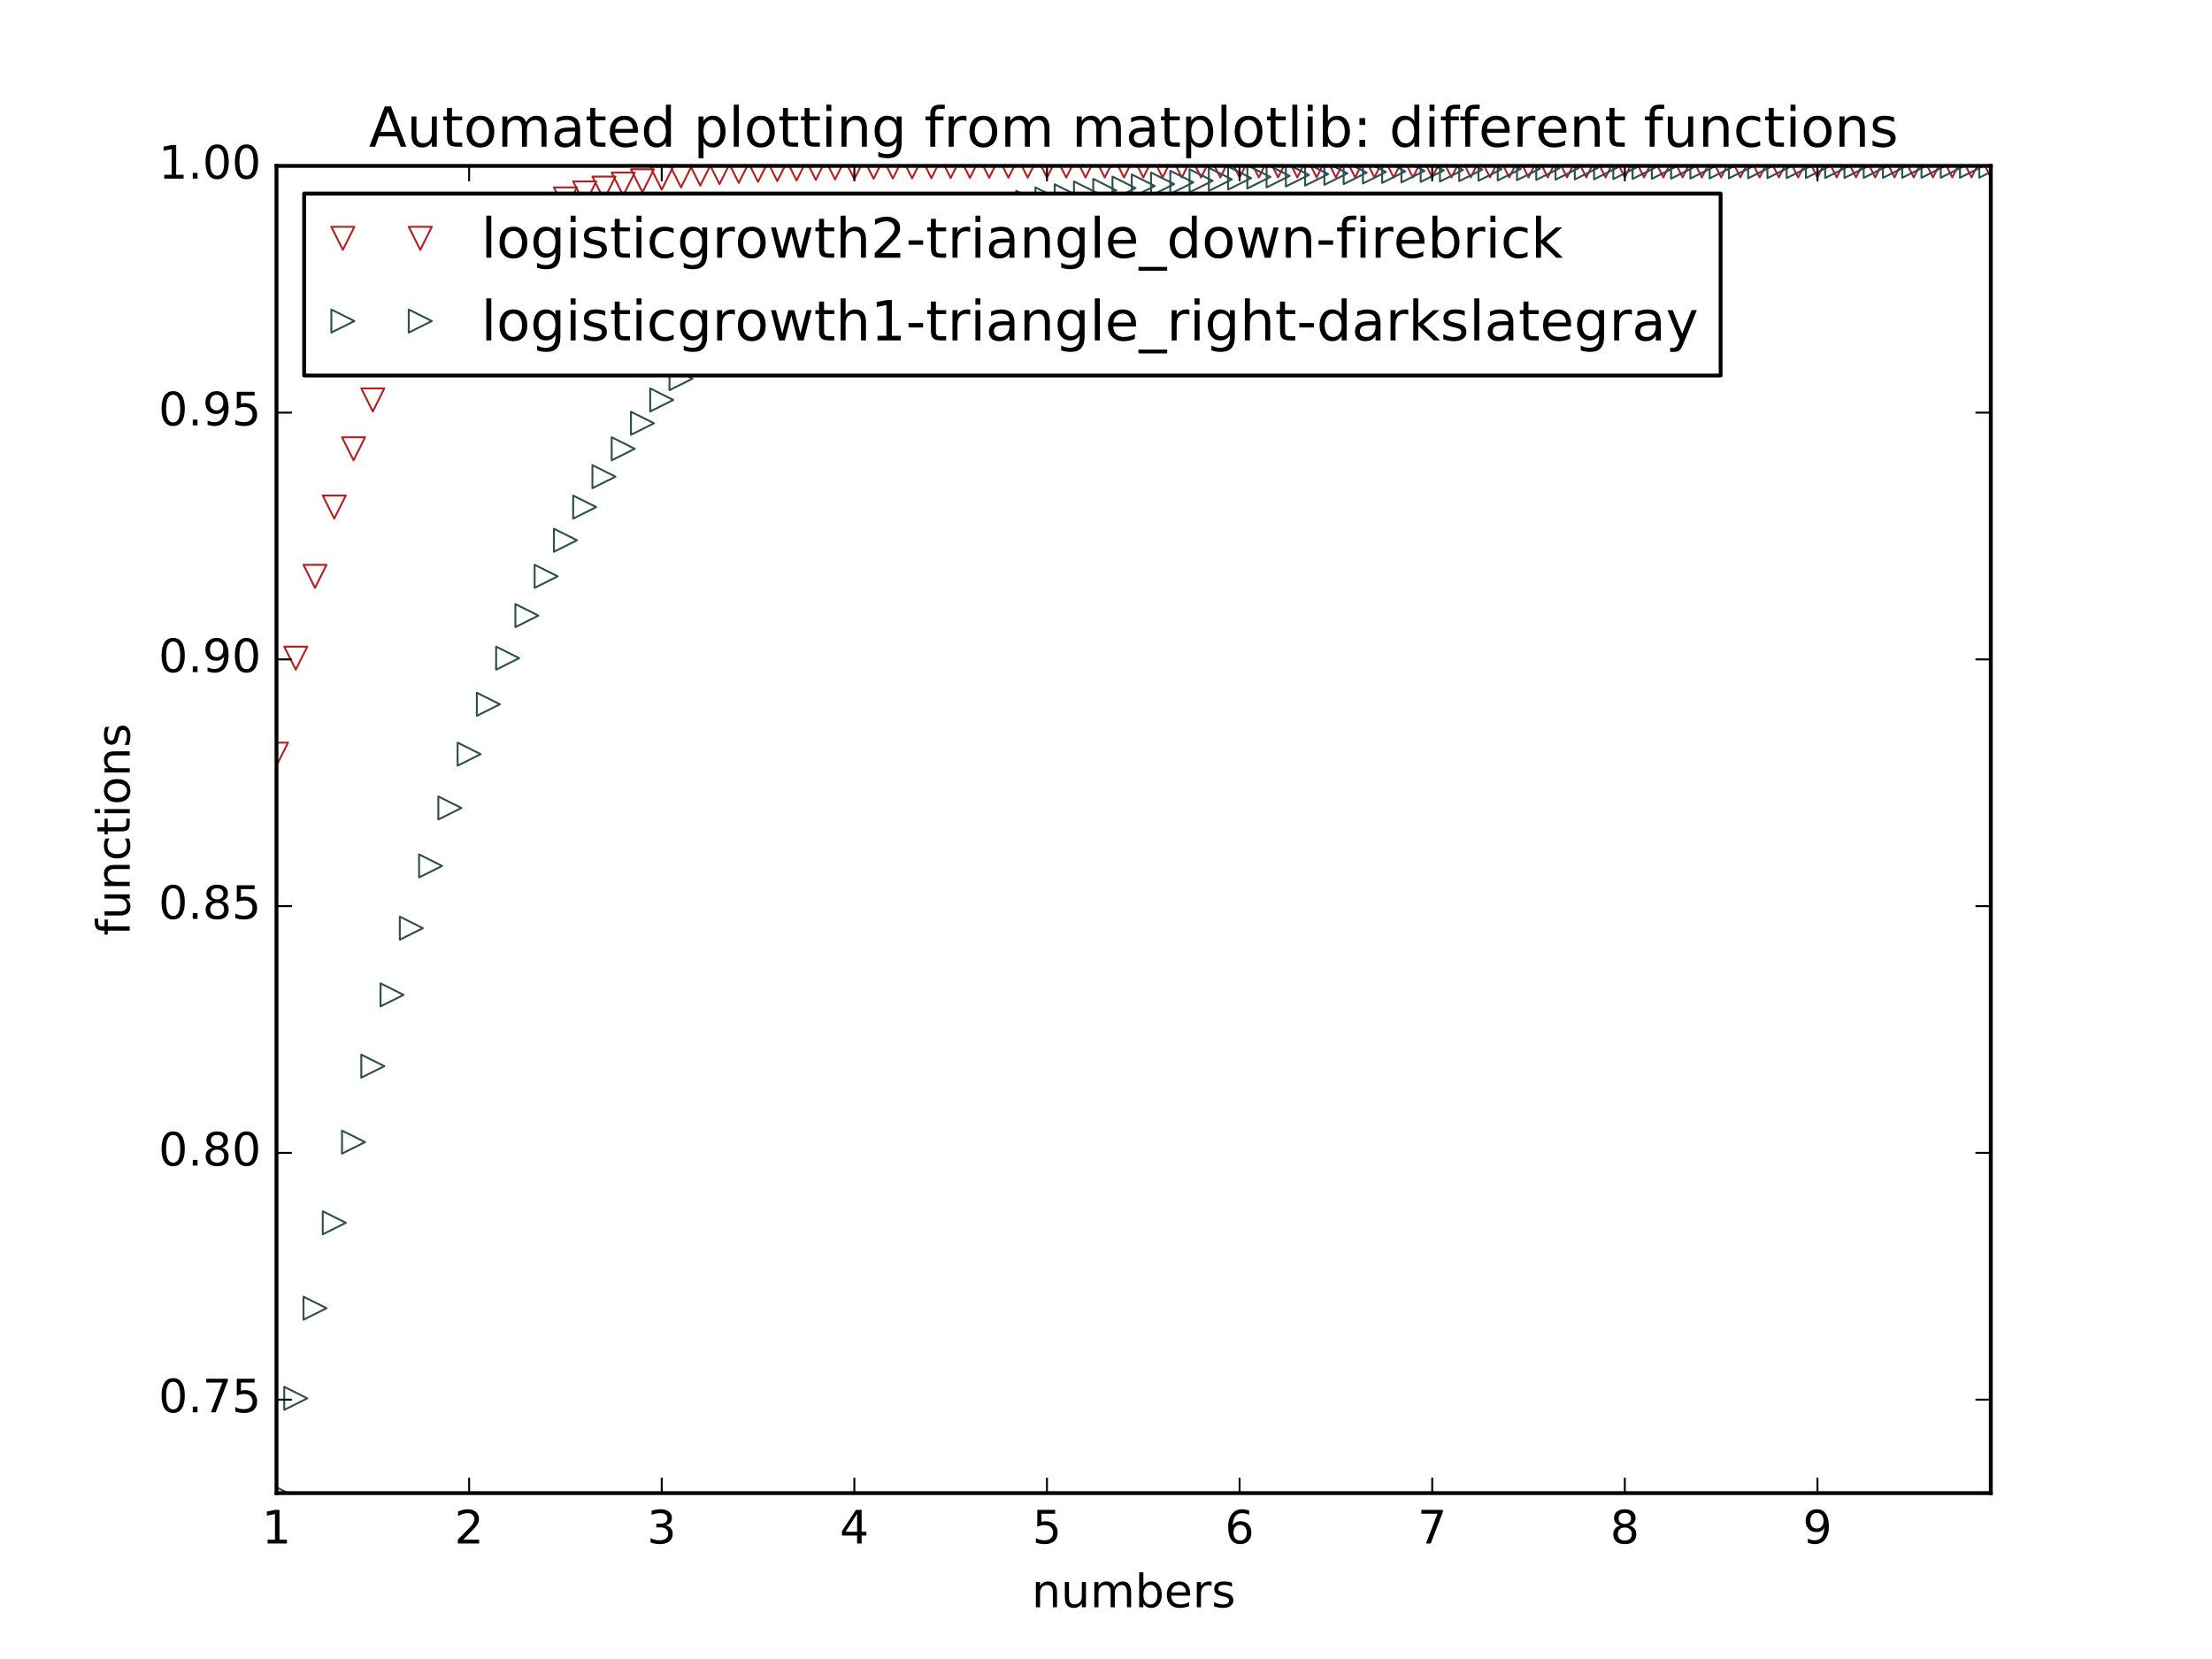 <?xml version="1.0" encoding="utf-8" standalone="no"?>
<!DOCTYPE svg PUBLIC "-//W3C//DTD SVG 1.1//EN"
  "http://www.w3.org/Graphics/SVG/1.1/DTD/svg11.dtd">
<!-- Created with matplotlib (http://matplotlib.org/) -->
<svg height="432pt" version="1.1" viewBox="0 0 576 432" width="576pt" xmlns="http://www.w3.org/2000/svg" xmlns:xlink="http://www.w3.org/1999/xlink">
 <defs>
  <style type="text/css">
*{stroke-linecap:butt;stroke-linejoin:round;stroke-miterlimit:100000;}
  </style>
 </defs>
 <g id="figure_1">
  <g id="patch_1">
   <path d="M 0 432 
L 576 432 
L 576 0 
L 0 0 
z
" style="fill:#ffffff;"/>
  </g>
  <g id="axes_1">
   <g id="patch_2">
    <path d="M 72 388.8 
L 518.4 388.8 
L 518.4 43.2 
L 72 43.2 
z
" style="fill:#ffffff;"/>
   </g>
   <g id="line2d_1">
    <defs>
     <path d="M -0 3 
L 3 -3 
L -3 -3 
z
" id="mc034ae5204" style="stroke:#b22222;stroke-linejoin:miter;stroke-width:0.5;"/>
    </defs>
    <g clip-path="url(#pefe169f36f)">
     <use style="fill:none;stroke:#b22222;stroke-linejoin:miter;stroke-width:0.5;" x="72.0" xlink:href="#mc034ae5204" y="196.38"/>
     <use style="fill:none;stroke:#b22222;stroke-linejoin:miter;stroke-width:0.5;" x="77.016" xlink:href="#mc034ae5204" y="171.383"/>
     <use style="fill:none;stroke:#b22222;stroke-linejoin:miter;stroke-width:0.5;" x="82.031" xlink:href="#mc034ae5204" y="150.08"/>
     <use style="fill:none;stroke:#b22222;stroke-linejoin:miter;stroke-width:0.5;" x="87.047" xlink:href="#mc034ae5204" y="132.046"/>
     <use style="fill:none;stroke:#b22222;stroke-linejoin:miter;stroke-width:0.5;" x="92.063" xlink:href="#mc034ae5204" y="116.864"/>
     <use style="fill:none;stroke:#b22222;stroke-linejoin:miter;stroke-width:0.5;" x="97.079" xlink:href="#mc034ae5204" y="104.144"/>
     <use style="fill:none;stroke:#b22222;stroke-linejoin:miter;stroke-width:0.5;" x="102.094" xlink:href="#mc034ae5204" y="93.529"/>
     <use style="fill:none;stroke:#b22222;stroke-linejoin:miter;stroke-width:0.5;" x="107.11" xlink:href="#mc034ae5204" y="84.701"/>
     <use style="fill:none;stroke:#b22222;stroke-linejoin:miter;stroke-width:0.5;" x="112.126" xlink:href="#mc034ae5204" y="77.378"/>
     <use style="fill:none;stroke:#b22222;stroke-linejoin:miter;stroke-width:0.5;" x="117.142" xlink:href="#mc034ae5204" y="71.318"/>
     <use style="fill:none;stroke:#b22222;stroke-linejoin:miter;stroke-width:0.5;" x="122.157" xlink:href="#mc034ae5204" y="66.313"/>
     <use style="fill:none;stroke:#b22222;stroke-linejoin:miter;stroke-width:0.5;" x="127.173" xlink:href="#mc034ae5204" y="62.185"/>
     <use style="fill:none;stroke:#b22222;stroke-linejoin:miter;stroke-width:0.5;" x="132.189" xlink:href="#mc034ae5204" y="58.785"/>
     <use style="fill:none;stroke:#b22222;stroke-linejoin:miter;stroke-width:0.5;" x="137.204" xlink:href="#mc034ae5204" y="55.988"/>
     <use style="fill:none;stroke:#b22222;stroke-linejoin:miter;stroke-width:0.5;" x="142.22" xlink:href="#mc034ae5204" y="53.689"/>
     <use style="fill:none;stroke:#b22222;stroke-linejoin:miter;stroke-width:0.5;" x="147.236" xlink:href="#mc034ae5204" y="51.801"/>
     <use style="fill:none;stroke:#b22222;stroke-linejoin:miter;stroke-width:0.5;" x="152.252" xlink:href="#mc034ae5204" y="50.25"/>
     <use style="fill:none;stroke:#b22222;stroke-linejoin:miter;stroke-width:0.5;" x="157.267" xlink:href="#mc034ae5204" y="48.978"/>
     <use style="fill:none;stroke:#b22222;stroke-linejoin:miter;stroke-width:0.5;" x="162.283" xlink:href="#mc034ae5204" y="47.934"/>
     <use style="fill:none;stroke:#b22222;stroke-linejoin:miter;stroke-width:0.5;" x="167.299" xlink:href="#mc034ae5204" y="47.079"/>
     <use style="fill:none;stroke:#b22222;stroke-linejoin:miter;stroke-width:0.5;" x="172.315" xlink:href="#mc034ae5204" y="46.377"/>
     <use style="fill:none;stroke:#b22222;stroke-linejoin:miter;stroke-width:0.5;" x="177.33" xlink:href="#mc034ae5204" y="45.803"/>
     <use style="fill:none;stroke:#b22222;stroke-linejoin:miter;stroke-width:0.5;" x="182.346" xlink:href="#mc034ae5204" y="45.332"/>
     <use style="fill:none;stroke:#b22222;stroke-linejoin:miter;stroke-width:0.5;" x="187.362" xlink:href="#mc034ae5204" y="44.946"/>
     <use style="fill:none;stroke:#b22222;stroke-linejoin:miter;stroke-width:0.5;" x="192.378" xlink:href="#mc034ae5204" y="44.63"/>
     <use style="fill:none;stroke:#b22222;stroke-linejoin:miter;stroke-width:0.5;" x="197.393" xlink:href="#mc034ae5204" y="44.371"/>
     <use style="fill:none;stroke:#b22222;stroke-linejoin:miter;stroke-width:0.5;" x="202.409" xlink:href="#mc034ae5204" y="44.159"/>
     <use style="fill:none;stroke:#b22222;stroke-linejoin:miter;stroke-width:0.5;" x="207.425" xlink:href="#mc034ae5204" y="43.985"/>
     <use style="fill:none;stroke:#b22222;stroke-linejoin:miter;stroke-width:0.5;" x="212.44" xlink:href="#mc034ae5204" y="43.843"/>
     <use style="fill:none;stroke:#b22222;stroke-linejoin:miter;stroke-width:0.5;" x="217.456" xlink:href="#mc034ae5204" y="43.726"/>
     <use style="fill:none;stroke:#b22222;stroke-linejoin:miter;stroke-width:0.5;" x="222.472" xlink:href="#mc034ae5204" y="43.631"/>
     <use style="fill:none;stroke:#b22222;stroke-linejoin:miter;stroke-width:0.5;" x="227.488" xlink:href="#mc034ae5204" y="43.553"/>
     <use style="fill:none;stroke:#b22222;stroke-linejoin:miter;stroke-width:0.5;" x="232.503" xlink:href="#mc034ae5204" y="43.489"/>
     <use style="fill:none;stroke:#b22222;stroke-linejoin:miter;stroke-width:0.5;" x="237.519" xlink:href="#mc034ae5204" y="43.437"/>
     <use style="fill:none;stroke:#b22222;stroke-linejoin:miter;stroke-width:0.5;" x="242.535" xlink:href="#mc034ae5204" y="43.394"/>
     <use style="fill:none;stroke:#b22222;stroke-linejoin:miter;stroke-width:0.5;" x="247.551" xlink:href="#mc034ae5204" y="43.359"/>
     <use style="fill:none;stroke:#b22222;stroke-linejoin:miter;stroke-width:0.5;" x="252.566" xlink:href="#mc034ae5204" y="43.33"/>
     <use style="fill:none;stroke:#b22222;stroke-linejoin:miter;stroke-width:0.5;" x="257.582" xlink:href="#mc034ae5204" y="43.306"/>
     <use style="fill:none;stroke:#b22222;stroke-linejoin:miter;stroke-width:0.5;" x="262.598" xlink:href="#mc034ae5204" y="43.287"/>
     <use style="fill:none;stroke:#b22222;stroke-linejoin:miter;stroke-width:0.5;" x="267.613" xlink:href="#mc034ae5204" y="43.271"/>
     <use style="fill:none;stroke:#b22222;stroke-linejoin:miter;stroke-width:0.5;" x="272.629" xlink:href="#mc034ae5204" y="43.258"/>
     <use style="fill:none;stroke:#b22222;stroke-linejoin:miter;stroke-width:0.5;" x="277.645" xlink:href="#mc034ae5204" y="43.248"/>
     <use style="fill:none;stroke:#b22222;stroke-linejoin:miter;stroke-width:0.5;" x="282.661" xlink:href="#mc034ae5204" y="43.239"/>
     <use style="fill:none;stroke:#b22222;stroke-linejoin:miter;stroke-width:0.5;" x="287.676" xlink:href="#mc034ae5204" y="43.232"/>
     <use style="fill:none;stroke:#b22222;stroke-linejoin:miter;stroke-width:0.5;" x="292.692" xlink:href="#mc034ae5204" y="43.226"/>
     <use style="fill:none;stroke:#b22222;stroke-linejoin:miter;stroke-width:0.5;" x="297.708" xlink:href="#mc034ae5204" y="43.221"/>
     <use style="fill:none;stroke:#b22222;stroke-linejoin:miter;stroke-width:0.5;" x="302.724" xlink:href="#mc034ae5204" y="43.218"/>
     <use style="fill:none;stroke:#b22222;stroke-linejoin:miter;stroke-width:0.5;" x="307.739" xlink:href="#mc034ae5204" y="43.214"/>
     <use style="fill:none;stroke:#b22222;stroke-linejoin:miter;stroke-width:0.5;" x="312.755" xlink:href="#mc034ae5204" y="43.212"/>
     <use style="fill:none;stroke:#b22222;stroke-linejoin:miter;stroke-width:0.5;" x="317.771" xlink:href="#mc034ae5204" y="43.21"/>
     <use style="fill:none;stroke:#b22222;stroke-linejoin:miter;stroke-width:0.5;" x="322.787" xlink:href="#mc034ae5204" y="43.208"/>
     <use style="fill:none;stroke:#b22222;stroke-linejoin:miter;stroke-width:0.5;" x="327.802" xlink:href="#mc034ae5204" y="43.206"/>
     <use style="fill:none;stroke:#b22222;stroke-linejoin:miter;stroke-width:0.5;" x="332.818" xlink:href="#mc034ae5204" y="43.205"/>
     <use style="fill:none;stroke:#b22222;stroke-linejoin:miter;stroke-width:0.5;" x="337.834" xlink:href="#mc034ae5204" y="43.204"/>
     <use style="fill:none;stroke:#b22222;stroke-linejoin:miter;stroke-width:0.5;" x="342.849" xlink:href="#mc034ae5204" y="43.204"/>
     <use style="fill:none;stroke:#b22222;stroke-linejoin:miter;stroke-width:0.5;" x="347.865" xlink:href="#mc034ae5204" y="43.203"/>
     <use style="fill:none;stroke:#b22222;stroke-linejoin:miter;stroke-width:0.5;" x="352.881" xlink:href="#mc034ae5204" y="43.202"/>
     <use style="fill:none;stroke:#b22222;stroke-linejoin:miter;stroke-width:0.5;" x="357.897" xlink:href="#mc034ae5204" y="43.202"/>
     <use style="fill:none;stroke:#b22222;stroke-linejoin:miter;stroke-width:0.5;" x="362.912" xlink:href="#mc034ae5204" y="43.202"/>
     <use style="fill:none;stroke:#b22222;stroke-linejoin:miter;stroke-width:0.5;" x="367.928" xlink:href="#mc034ae5204" y="43.201"/>
     <use style="fill:none;stroke:#b22222;stroke-linejoin:miter;stroke-width:0.5;" x="372.944" xlink:href="#mc034ae5204" y="43.201"/>
     <use style="fill:none;stroke:#b22222;stroke-linejoin:miter;stroke-width:0.5;" x="377.96" xlink:href="#mc034ae5204" y="43.201"/>
     <use style="fill:none;stroke:#b22222;stroke-linejoin:miter;stroke-width:0.5;" x="382.975" xlink:href="#mc034ae5204" y="43.201"/>
     <use style="fill:none;stroke:#b22222;stroke-linejoin:miter;stroke-width:0.5;" x="387.991" xlink:href="#mc034ae5204" y="43.201"/>
     <use style="fill:none;stroke:#b22222;stroke-linejoin:miter;stroke-width:0.5;" x="393.007" xlink:href="#mc034ae5204" y="43.2"/>
     <use style="fill:none;stroke:#b22222;stroke-linejoin:miter;stroke-width:0.5;" x="398.022" xlink:href="#mc034ae5204" y="43.2"/>
     <use style="fill:none;stroke:#b22222;stroke-linejoin:miter;stroke-width:0.5;" x="403.038" xlink:href="#mc034ae5204" y="43.2"/>
     <use style="fill:none;stroke:#b22222;stroke-linejoin:miter;stroke-width:0.5;" x="408.054" xlink:href="#mc034ae5204" y="43.2"/>
     <use style="fill:none;stroke:#b22222;stroke-linejoin:miter;stroke-width:0.5;" x="413.07" xlink:href="#mc034ae5204" y="43.2"/>
     <use style="fill:none;stroke:#b22222;stroke-linejoin:miter;stroke-width:0.5;" x="418.085" xlink:href="#mc034ae5204" y="43.2"/>
     <use style="fill:none;stroke:#b22222;stroke-linejoin:miter;stroke-width:0.5;" x="423.101" xlink:href="#mc034ae5204" y="43.2"/>
     <use style="fill:none;stroke:#b22222;stroke-linejoin:miter;stroke-width:0.5;" x="428.117" xlink:href="#mc034ae5204" y="43.2"/>
     <use style="fill:none;stroke:#b22222;stroke-linejoin:miter;stroke-width:0.5;" x="433.133" xlink:href="#mc034ae5204" y="43.2"/>
     <use style="fill:none;stroke:#b22222;stroke-linejoin:miter;stroke-width:0.5;" x="438.148" xlink:href="#mc034ae5204" y="43.2"/>
     <use style="fill:none;stroke:#b22222;stroke-linejoin:miter;stroke-width:0.5;" x="443.164" xlink:href="#mc034ae5204" y="43.2"/>
     <use style="fill:none;stroke:#b22222;stroke-linejoin:miter;stroke-width:0.5;" x="448.18" xlink:href="#mc034ae5204" y="43.2"/>
     <use style="fill:none;stroke:#b22222;stroke-linejoin:miter;stroke-width:0.5;" x="453.196" xlink:href="#mc034ae5204" y="43.2"/>
     <use style="fill:none;stroke:#b22222;stroke-linejoin:miter;stroke-width:0.5;" x="458.211" xlink:href="#mc034ae5204" y="43.2"/>
     <use style="fill:none;stroke:#b22222;stroke-linejoin:miter;stroke-width:0.5;" x="463.227" xlink:href="#mc034ae5204" y="43.2"/>
     <use style="fill:none;stroke:#b22222;stroke-linejoin:miter;stroke-width:0.5;" x="468.243" xlink:href="#mc034ae5204" y="43.2"/>
     <use style="fill:none;stroke:#b22222;stroke-linejoin:miter;stroke-width:0.5;" x="473.258" xlink:href="#mc034ae5204" y="43.2"/>
     <use style="fill:none;stroke:#b22222;stroke-linejoin:miter;stroke-width:0.5;" x="478.274" xlink:href="#mc034ae5204" y="43.2"/>
     <use style="fill:none;stroke:#b22222;stroke-linejoin:miter;stroke-width:0.5;" x="483.29" xlink:href="#mc034ae5204" y="43.2"/>
     <use style="fill:none;stroke:#b22222;stroke-linejoin:miter;stroke-width:0.5;" x="488.306" xlink:href="#mc034ae5204" y="43.2"/>
     <use style="fill:none;stroke:#b22222;stroke-linejoin:miter;stroke-width:0.5;" x="493.321" xlink:href="#mc034ae5204" y="43.2"/>
     <use style="fill:none;stroke:#b22222;stroke-linejoin:miter;stroke-width:0.5;" x="498.337" xlink:href="#mc034ae5204" y="43.2"/>
     <use style="fill:none;stroke:#b22222;stroke-linejoin:miter;stroke-width:0.5;" x="503.353" xlink:href="#mc034ae5204" y="43.2"/>
     <use style="fill:none;stroke:#b22222;stroke-linejoin:miter;stroke-width:0.5;" x="508.369" xlink:href="#mc034ae5204" y="43.2"/>
     <use style="fill:none;stroke:#b22222;stroke-linejoin:miter;stroke-width:0.5;" x="513.384" xlink:href="#mc034ae5204" y="43.2"/>
     <use style="fill:none;stroke:#b22222;stroke-linejoin:miter;stroke-width:0.5;" x="518.4" xlink:href="#mc034ae5204" y="43.2"/>
    </g>
   </g>
   <g id="line2d_2">
    <defs>
     <path d="M 3 0 
L -3 -3 
L -3 3 
z
" id="m70f341ef7b" style="stroke:#2f4f4f;stroke-linejoin:miter;stroke-width:0.5;"/>
    </defs>
    <g clip-path="url(#pefe169f36f)">
     <use style="fill:none;stroke:#2f4f4f;stroke-linejoin:miter;stroke-width:0.5;" x="72.0" xlink:href="#m70f341ef7b" y="388.8"/>
     <use style="fill:none;stroke:#2f4f4f;stroke-linejoin:miter;stroke-width:0.5;" x="77.016" xlink:href="#m70f341ef7b" y="364.125"/>
     <use style="fill:none;stroke:#2f4f4f;stroke-linejoin:miter;stroke-width:0.5;" x="82.031" xlink:href="#m70f341ef7b" y="340.654"/>
     <use style="fill:none;stroke:#2f4f4f;stroke-linejoin:miter;stroke-width:0.5;" x="87.047" xlink:href="#m70f341ef7b" y="318.41"/>
     <use style="fill:none;stroke:#2f4f4f;stroke-linejoin:miter;stroke-width:0.5;" x="92.063" xlink:href="#m70f341ef7b" y="297.401"/>
     <use style="fill:none;stroke:#2f4f4f;stroke-linejoin:miter;stroke-width:0.5;" x="97.079" xlink:href="#m70f341ef7b" y="277.624"/>
     <use style="fill:none;stroke:#2f4f4f;stroke-linejoin:miter;stroke-width:0.5;" x="102.094" xlink:href="#m70f341ef7b" y="259.063"/>
     <use style="fill:none;stroke:#2f4f4f;stroke-linejoin:miter;stroke-width:0.5;" x="107.11" xlink:href="#m70f341ef7b" y="241.694"/>
     <use style="fill:none;stroke:#2f4f4f;stroke-linejoin:miter;stroke-width:0.5;" x="112.126" xlink:href="#m70f341ef7b" y="225.484"/>
     <use style="fill:none;stroke:#2f4f4f;stroke-linejoin:miter;stroke-width:0.5;" x="117.142" xlink:href="#m70f341ef7b" y="210.394"/>
     <use style="fill:none;stroke:#2f4f4f;stroke-linejoin:miter;stroke-width:0.5;" x="122.157" xlink:href="#m70f341ef7b" y="196.38"/>
     <use style="fill:none;stroke:#2f4f4f;stroke-linejoin:miter;stroke-width:0.5;" x="127.173" xlink:href="#m70f341ef7b" y="183.394"/>
     <use style="fill:none;stroke:#2f4f4f;stroke-linejoin:miter;stroke-width:0.5;" x="132.189" xlink:href="#m70f341ef7b" y="171.383"/>
     <use style="fill:none;stroke:#2f4f4f;stroke-linejoin:miter;stroke-width:0.5;" x="137.204" xlink:href="#m70f341ef7b" y="160.296"/>
     <use style="fill:none;stroke:#2f4f4f;stroke-linejoin:miter;stroke-width:0.5;" x="142.22" xlink:href="#m70f341ef7b" y="150.08"/>
     <use style="fill:none;stroke:#2f4f4f;stroke-linejoin:miter;stroke-width:0.5;" x="147.236" xlink:href="#m70f341ef7b" y="140.681"/>
     <use style="fill:none;stroke:#2f4f4f;stroke-linejoin:miter;stroke-width:0.5;" x="152.252" xlink:href="#m70f341ef7b" y="132.046"/>
     <use style="fill:none;stroke:#2f4f4f;stroke-linejoin:miter;stroke-width:0.5;" x="157.267" xlink:href="#m70f341ef7b" y="124.123"/>
     <use style="fill:none;stroke:#2f4f4f;stroke-linejoin:miter;stroke-width:0.5;" x="162.283" xlink:href="#m70f341ef7b" y="116.864"/>
     <use style="fill:none;stroke:#2f4f4f;stroke-linejoin:miter;stroke-width:0.5;" x="167.299" xlink:href="#m70f341ef7b" y="110.219"/>
     <use style="fill:none;stroke:#2f4f4f;stroke-linejoin:miter;stroke-width:0.5;" x="172.315" xlink:href="#m70f341ef7b" y="104.144"/>
     <use style="fill:none;stroke:#2f4f4f;stroke-linejoin:miter;stroke-width:0.5;" x="177.33" xlink:href="#m70f341ef7b" y="98.594"/>
     <use style="fill:none;stroke:#2f4f4f;stroke-linejoin:miter;stroke-width:0.5;" x="182.346" xlink:href="#m70f341ef7b" y="93.529"/>
     <use style="fill:none;stroke:#2f4f4f;stroke-linejoin:miter;stroke-width:0.5;" x="187.362" xlink:href="#m70f341ef7b" y="88.91"/>
     <use style="fill:none;stroke:#2f4f4f;stroke-linejoin:miter;stroke-width:0.5;" x="192.378" xlink:href="#m70f341ef7b" y="84.701"/>
     <use style="fill:none;stroke:#2f4f4f;stroke-linejoin:miter;stroke-width:0.5;" x="197.393" xlink:href="#m70f341ef7b" y="80.867"/>
     <use style="fill:none;stroke:#2f4f4f;stroke-linejoin:miter;stroke-width:0.5;" x="202.409" xlink:href="#m70f341ef7b" y="77.378"/>
     <use style="fill:none;stroke:#2f4f4f;stroke-linejoin:miter;stroke-width:0.5;" x="207.425" xlink:href="#m70f341ef7b" y="74.204"/>
     <use style="fill:none;stroke:#2f4f4f;stroke-linejoin:miter;stroke-width:0.5;" x="212.44" xlink:href="#m70f341ef7b" y="71.318"/>
     <use style="fill:none;stroke:#2f4f4f;stroke-linejoin:miter;stroke-width:0.5;" x="217.456" xlink:href="#m70f341ef7b" y="68.696"/>
     <use style="fill:none;stroke:#2f4f4f;stroke-linejoin:miter;stroke-width:0.5;" x="222.472" xlink:href="#m70f341ef7b" y="66.313"/>
     <use style="fill:none;stroke:#2f4f4f;stroke-linejoin:miter;stroke-width:0.5;" x="227.488" xlink:href="#m70f341ef7b" y="64.149"/>
     <use style="fill:none;stroke:#2f4f4f;stroke-linejoin:miter;stroke-width:0.5;" x="232.503" xlink:href="#m70f341ef7b" y="62.185"/>
     <use style="fill:none;stroke:#2f4f4f;stroke-linejoin:miter;stroke-width:0.5;" x="237.519" xlink:href="#m70f341ef7b" y="60.403"/>
     <use style="fill:none;stroke:#2f4f4f;stroke-linejoin:miter;stroke-width:0.5;" x="242.535" xlink:href="#m70f341ef7b" y="58.785"/>
     <use style="fill:none;stroke:#2f4f4f;stroke-linejoin:miter;stroke-width:0.5;" x="247.551" xlink:href="#m70f341ef7b" y="57.319"/>
     <use style="fill:none;stroke:#2f4f4f;stroke-linejoin:miter;stroke-width:0.5;" x="252.566" xlink:href="#m70f341ef7b" y="55.988"/>
     <use style="fill:none;stroke:#2f4f4f;stroke-linejoin:miter;stroke-width:0.5;" x="257.582" xlink:href="#m70f341ef7b" y="54.782"/>
     <use style="fill:none;stroke:#2f4f4f;stroke-linejoin:miter;stroke-width:0.5;" x="262.598" xlink:href="#m70f341ef7b" y="53.689"/>
     <use style="fill:none;stroke:#2f4f4f;stroke-linejoin:miter;stroke-width:0.5;" x="267.613" xlink:href="#m70f341ef7b" y="52.698"/>
     <use style="fill:none;stroke:#2f4f4f;stroke-linejoin:miter;stroke-width:0.5;" x="272.629" xlink:href="#m70f341ef7b" y="51.801"/>
     <use style="fill:none;stroke:#2f4f4f;stroke-linejoin:miter;stroke-width:0.5;" x="277.645" xlink:href="#m70f341ef7b" y="50.987"/>
     <use style="fill:none;stroke:#2f4f4f;stroke-linejoin:miter;stroke-width:0.5;" x="282.661" xlink:href="#m70f341ef7b" y="50.25"/>
     <use style="fill:none;stroke:#2f4f4f;stroke-linejoin:miter;stroke-width:0.5;" x="287.676" xlink:href="#m70f341ef7b" y="49.583"/>
     <use style="fill:none;stroke:#2f4f4f;stroke-linejoin:miter;stroke-width:0.5;" x="292.692" xlink:href="#m70f341ef7b" y="48.978"/>
     <use style="fill:none;stroke:#2f4f4f;stroke-linejoin:miter;stroke-width:0.5;" x="297.708" xlink:href="#m70f341ef7b" y="48.43"/>
     <use style="fill:none;stroke:#2f4f4f;stroke-linejoin:miter;stroke-width:0.5;" x="302.724" xlink:href="#m70f341ef7b" y="47.934"/>
     <use style="fill:none;stroke:#2f4f4f;stroke-linejoin:miter;stroke-width:0.5;" x="307.739" xlink:href="#m70f341ef7b" y="47.485"/>
     <use style="fill:none;stroke:#2f4f4f;stroke-linejoin:miter;stroke-width:0.5;" x="312.755" xlink:href="#m70f341ef7b" y="47.079"/>
     <use style="fill:none;stroke:#2f4f4f;stroke-linejoin:miter;stroke-width:0.5;" x="317.771" xlink:href="#m70f341ef7b" y="46.711"/>
     <use style="fill:none;stroke:#2f4f4f;stroke-linejoin:miter;stroke-width:0.5;" x="322.787" xlink:href="#m70f341ef7b" y="46.377"/>
     <use style="fill:none;stroke:#2f4f4f;stroke-linejoin:miter;stroke-width:0.5;" x="327.802" xlink:href="#m70f341ef7b" y="46.076"/>
     <use style="fill:none;stroke:#2f4f4f;stroke-linejoin:miter;stroke-width:0.5;" x="332.818" xlink:href="#m70f341ef7b" y="45.803"/>
     <use style="fill:none;stroke:#2f4f4f;stroke-linejoin:miter;stroke-width:0.5;" x="337.834" xlink:href="#m70f341ef7b" y="45.555"/>
     <use style="fill:none;stroke:#2f4f4f;stroke-linejoin:miter;stroke-width:0.5;" x="342.849" xlink:href="#m70f341ef7b" y="45.332"/>
     <use style="fill:none;stroke:#2f4f4f;stroke-linejoin:miter;stroke-width:0.5;" x="347.865" xlink:href="#m70f341ef7b" y="45.129"/>
     <use style="fill:none;stroke:#2f4f4f;stroke-linejoin:miter;stroke-width:0.5;" x="352.881" xlink:href="#m70f341ef7b" y="44.946"/>
     <use style="fill:none;stroke:#2f4f4f;stroke-linejoin:miter;stroke-width:0.5;" x="357.897" xlink:href="#m70f341ef7b" y="44.78"/>
     <use style="fill:none;stroke:#2f4f4f;stroke-linejoin:miter;stroke-width:0.5;" x="362.912" xlink:href="#m70f341ef7b" y="44.63"/>
     <use style="fill:none;stroke:#2f4f4f;stroke-linejoin:miter;stroke-width:0.5;" x="367.928" xlink:href="#m70f341ef7b" y="44.494"/>
     <use style="fill:none;stroke:#2f4f4f;stroke-linejoin:miter;stroke-width:0.5;" x="372.944" xlink:href="#m70f341ef7b" y="44.371"/>
     <use style="fill:none;stroke:#2f4f4f;stroke-linejoin:miter;stroke-width:0.5;" x="377.96" xlink:href="#m70f341ef7b" y="44.259"/>
     <use style="fill:none;stroke:#2f4f4f;stroke-linejoin:miter;stroke-width:0.5;" x="382.975" xlink:href="#m70f341ef7b" y="44.159"/>
     <use style="fill:none;stroke:#2f4f4f;stroke-linejoin:miter;stroke-width:0.5;" x="387.991" xlink:href="#m70f341ef7b" y="44.068"/>
     <use style="fill:none;stroke:#2f4f4f;stroke-linejoin:miter;stroke-width:0.5;" x="393.007" xlink:href="#m70f341ef7b" y="43.985"/>
     <use style="fill:none;stroke:#2f4f4f;stroke-linejoin:miter;stroke-width:0.5;" x="398.022" xlink:href="#m70f341ef7b" y="43.91"/>
     <use style="fill:none;stroke:#2f4f4f;stroke-linejoin:miter;stroke-width:0.5;" x="403.038" xlink:href="#m70f341ef7b" y="43.843"/>
     <use style="fill:none;stroke:#2f4f4f;stroke-linejoin:miter;stroke-width:0.5;" x="408.054" xlink:href="#m70f341ef7b" y="43.782"/>
     <use style="fill:none;stroke:#2f4f4f;stroke-linejoin:miter;stroke-width:0.5;" x="413.07" xlink:href="#m70f341ef7b" y="43.726"/>
     <use style="fill:none;stroke:#2f4f4f;stroke-linejoin:miter;stroke-width:0.5;" x="418.085" xlink:href="#m70f341ef7b" y="43.676"/>
     <use style="fill:none;stroke:#2f4f4f;stroke-linejoin:miter;stroke-width:0.5;" x="423.101" xlink:href="#m70f341ef7b" y="43.631"/>
     <use style="fill:none;stroke:#2f4f4f;stroke-linejoin:miter;stroke-width:0.5;" x="428.117" xlink:href="#m70f341ef7b" y="43.59"/>
     <use style="fill:none;stroke:#2f4f4f;stroke-linejoin:miter;stroke-width:0.5;" x="433.133" xlink:href="#m70f341ef7b" y="43.553"/>
     <use style="fill:none;stroke:#2f4f4f;stroke-linejoin:miter;stroke-width:0.5;" x="438.148" xlink:href="#m70f341ef7b" y="43.519"/>
     <use style="fill:none;stroke:#2f4f4f;stroke-linejoin:miter;stroke-width:0.5;" x="443.164" xlink:href="#m70f341ef7b" y="43.489"/>
     <use style="fill:none;stroke:#2f4f4f;stroke-linejoin:miter;stroke-width:0.5;" x="448.18" xlink:href="#m70f341ef7b" y="43.461"/>
     <use style="fill:none;stroke:#2f4f4f;stroke-linejoin:miter;stroke-width:0.5;" x="453.196" xlink:href="#m70f341ef7b" y="43.437"/>
     <use style="fill:none;stroke:#2f4f4f;stroke-linejoin:miter;stroke-width:0.5;" x="458.211" xlink:href="#m70f341ef7b" y="43.414"/>
     <use style="fill:none;stroke:#2f4f4f;stroke-linejoin:miter;stroke-width:0.5;" x="463.227" xlink:href="#m70f341ef7b" y="43.394"/>
     <use style="fill:none;stroke:#2f4f4f;stroke-linejoin:miter;stroke-width:0.5;" x="468.243" xlink:href="#m70f341ef7b" y="43.375"/>
     <use style="fill:none;stroke:#2f4f4f;stroke-linejoin:miter;stroke-width:0.5;" x="473.258" xlink:href="#m70f341ef7b" y="43.359"/>
     <use style="fill:none;stroke:#2f4f4f;stroke-linejoin:miter;stroke-width:0.5;" x="478.274" xlink:href="#m70f341ef7b" y="43.343"/>
     <use style="fill:none;stroke:#2f4f4f;stroke-linejoin:miter;stroke-width:0.5;" x="483.29" xlink:href="#m70f341ef7b" y="43.33"/>
     <use style="fill:none;stroke:#2f4f4f;stroke-linejoin:miter;stroke-width:0.5;" x="488.306" xlink:href="#m70f341ef7b" y="43.317"/>
     <use style="fill:none;stroke:#2f4f4f;stroke-linejoin:miter;stroke-width:0.5;" x="493.321" xlink:href="#m70f341ef7b" y="43.306"/>
     <use style="fill:none;stroke:#2f4f4f;stroke-linejoin:miter;stroke-width:0.5;" x="498.337" xlink:href="#m70f341ef7b" y="43.296"/>
     <use style="fill:none;stroke:#2f4f4f;stroke-linejoin:miter;stroke-width:0.5;" x="503.353" xlink:href="#m70f341ef7b" y="43.287"/>
     <use style="fill:none;stroke:#2f4f4f;stroke-linejoin:miter;stroke-width:0.5;" x="508.369" xlink:href="#m70f341ef7b" y="43.279"/>
     <use style="fill:none;stroke:#2f4f4f;stroke-linejoin:miter;stroke-width:0.5;" x="513.384" xlink:href="#m70f341ef7b" y="43.271"/>
     <use style="fill:none;stroke:#2f4f4f;stroke-linejoin:miter;stroke-width:0.5;" x="518.4" xlink:href="#m70f341ef7b" y="43.264"/>
    </g>
   </g>
   <g id="patch_3">
    <path d="M 72 43.2 
L 518.4 43.2 
" style="fill:none;stroke:#000000;stroke-linecap:square;stroke-linejoin:miter;"/>
   </g>
   <g id="patch_4">
    <path d="M 518.4 388.8 
L 518.4 43.2 
" style="fill:none;stroke:#000000;stroke-linecap:square;stroke-linejoin:miter;"/>
   </g>
   <g id="patch_5">
    <path d="M 72 388.8 
L 518.4 388.8 
" style="fill:none;stroke:#000000;stroke-linecap:square;stroke-linejoin:miter;"/>
   </g>
   <g id="patch_6">
    <path d="M 72 388.8 
L 72 43.2 
" style="fill:none;stroke:#000000;stroke-linecap:square;stroke-linejoin:miter;"/>
   </g>
   <g id="matplotlib.axis_1">
    <g id="xtick_1">
     <g id="line2d_3">
      <defs>
       <path d="M 0 0 
L 0 -4 
" id="m34a53e629a" style="stroke:#000000;stroke-width:0.5;"/>
      </defs>
      <g>
       <use style="stroke:#000000;stroke-width:0.5;" x="72.0" xlink:href="#m34a53e629a" y="388.8"/>
      </g>
     </g>
     <g id="line2d_4">
      <defs>
       <path d="M 0 0 
L 0 4 
" id="m1f61e5360b" style="stroke:#000000;stroke-width:0.5;"/>
      </defs>
      <g>
       <use style="stroke:#000000;stroke-width:0.5;" x="72.0" xlink:href="#m1f61e5360b" y="43.2"/>
      </g>
     </g>
     <g id="text_1">
      <!-- 1 -->
      <defs>
       <path d="M 12.406 8.297 
L 28.516 8.297 
L 28.516 63.922 
L 10.984 60.406 
L 10.984 69.391 
L 28.422 72.906 
L 38.281 72.906 
L 38.281 8.297 
L 54.391 8.297 
L 54.391 0 
L 12.406 0 
z
" id="BitstreamVeraSans-Roman-31"/>
      </defs>
      <g transform="translate(68.183 401.918)scale(0.12 -0.12)">
       <use xlink:href="#BitstreamVeraSans-Roman-31"/>
      </g>
     </g>
    </g>
    <g id="xtick_2">
     <g id="line2d_5">
      <g>
       <use style="stroke:#000000;stroke-width:0.5;" x="122.157" xlink:href="#m34a53e629a" y="388.8"/>
      </g>
     </g>
     <g id="line2d_6">
      <g>
       <use style="stroke:#000000;stroke-width:0.5;" x="122.157" xlink:href="#m1f61e5360b" y="43.2"/>
      </g>
     </g>
     <g id="text_2">
      <!-- 2 -->
      <defs>
       <path d="M 19.188 8.297 
L 53.609 8.297 
L 53.609 0 
L 7.328 0 
L 7.328 8.297 
Q 12.938 14.109 22.625 23.891 
Q 32.328 33.688 34.812 36.531 
Q 39.547 41.844 41.422 45.531 
Q 43.312 49.219 43.312 52.781 
Q 43.312 58.594 39.234 62.25 
Q 35.156 65.922 28.609 65.922 
Q 23.969 65.922 18.812 64.312 
Q 13.672 62.703 7.812 59.422 
L 7.812 69.391 
Q 13.766 71.781 18.938 73 
Q 24.125 74.219 28.422 74.219 
Q 39.75 74.219 46.484 68.547 
Q 53.219 62.891 53.219 53.422 
Q 53.219 48.922 51.531 44.891 
Q 49.859 40.875 45.406 35.406 
Q 44.188 33.984 37.641 27.219 
Q 31.109 20.453 19.188 8.297 
" id="BitstreamVeraSans-Roman-32"/>
      </defs>
      <g transform="translate(118.34 401.918)scale(0.12 -0.12)">
       <use xlink:href="#BitstreamVeraSans-Roman-32"/>
      </g>
     </g>
    </g>
    <g id="xtick_3">
     <g id="line2d_7">
      <g>
       <use style="stroke:#000000;stroke-width:0.5;" x="172.315" xlink:href="#m34a53e629a" y="388.8"/>
      </g>
     </g>
     <g id="line2d_8">
      <g>
       <use style="stroke:#000000;stroke-width:0.5;" x="172.315" xlink:href="#m1f61e5360b" y="43.2"/>
      </g>
     </g>
     <g id="text_3">
      <!-- 3 -->
      <defs>
       <path d="M 40.578 39.312 
Q 47.656 37.797 51.625 33 
Q 55.609 28.219 55.609 21.188 
Q 55.609 10.406 48.188 4.484 
Q 40.766 -1.422 27.094 -1.422 
Q 22.516 -1.422 17.656 -0.516 
Q 12.797 0.391 7.625 2.203 
L 7.625 11.719 
Q 11.719 9.328 16.594 8.109 
Q 21.484 6.891 26.812 6.891 
Q 36.078 6.891 40.938 10.547 
Q 45.797 14.203 45.797 21.188 
Q 45.797 27.641 41.281 31.266 
Q 36.766 34.906 28.719 34.906 
L 20.219 34.906 
L 20.219 43.016 
L 29.109 43.016 
Q 36.375 43.016 40.234 45.922 
Q 44.094 48.828 44.094 54.297 
Q 44.094 59.906 40.109 62.906 
Q 36.141 65.922 28.719 65.922 
Q 24.656 65.922 20.016 65.031 
Q 15.375 64.156 9.812 62.312 
L 9.812 71.094 
Q 15.438 72.656 20.344 73.438 
Q 25.25 74.219 29.594 74.219 
Q 40.828 74.219 47.359 69.109 
Q 53.906 64.016 53.906 55.328 
Q 53.906 49.266 50.438 45.094 
Q 46.969 40.922 40.578 39.312 
" id="BitstreamVeraSans-Roman-33"/>
      </defs>
      <g transform="translate(168.497 401.918)scale(0.12 -0.12)">
       <use xlink:href="#BitstreamVeraSans-Roman-33"/>
      </g>
     </g>
    </g>
    <g id="xtick_4">
     <g id="line2d_9">
      <g>
       <use style="stroke:#000000;stroke-width:0.5;" x="222.472" xlink:href="#m34a53e629a" y="388.8"/>
      </g>
     </g>
     <g id="line2d_10">
      <g>
       <use style="stroke:#000000;stroke-width:0.5;" x="222.472" xlink:href="#m1f61e5360b" y="43.2"/>
      </g>
     </g>
     <g id="text_4">
      <!-- 4 -->
      <defs>
       <path d="M 37.797 64.312 
L 12.891 25.391 
L 37.797 25.391 
z
M 35.203 72.906 
L 47.609 72.906 
L 47.609 25.391 
L 58.016 25.391 
L 58.016 17.188 
L 47.609 17.188 
L 47.609 0 
L 37.797 0 
L 37.797 17.188 
L 4.891 17.188 
L 4.891 26.703 
z
" id="BitstreamVeraSans-Roman-34"/>
      </defs>
      <g transform="translate(218.654 401.918)scale(0.12 -0.12)">
       <use xlink:href="#BitstreamVeraSans-Roman-34"/>
      </g>
     </g>
    </g>
    <g id="xtick_5">
     <g id="line2d_11">
      <g>
       <use style="stroke:#000000;stroke-width:0.5;" x="272.629" xlink:href="#m34a53e629a" y="388.8"/>
      </g>
     </g>
     <g id="line2d_12">
      <g>
       <use style="stroke:#000000;stroke-width:0.5;" x="272.629" xlink:href="#m1f61e5360b" y="43.2"/>
      </g>
     </g>
     <g id="text_5">
      <!-- 5 -->
      <defs>
       <path d="M 10.797 72.906 
L 49.516 72.906 
L 49.516 64.594 
L 19.828 64.594 
L 19.828 46.734 
Q 21.969 47.469 24.109 47.828 
Q 26.266 48.188 28.422 48.188 
Q 40.625 48.188 47.75 41.5 
Q 54.891 34.812 54.891 23.391 
Q 54.891 11.625 47.562 5.094 
Q 40.234 -1.422 26.906 -1.422 
Q 22.312 -1.422 17.547 -0.641 
Q 12.797 0.141 7.719 1.703 
L 7.719 11.625 
Q 12.109 9.234 16.797 8.062 
Q 21.484 6.891 26.703 6.891 
Q 35.156 6.891 40.078 11.328 
Q 45.016 15.766 45.016 23.391 
Q 45.016 31 40.078 35.438 
Q 35.156 39.891 26.703 39.891 
Q 22.75 39.891 18.812 39.016 
Q 14.891 38.141 10.797 36.281 
z
" id="BitstreamVeraSans-Roman-35"/>
      </defs>
      <g transform="translate(268.812 401.918)scale(0.12 -0.12)">
       <use xlink:href="#BitstreamVeraSans-Roman-35"/>
      </g>
     </g>
    </g>
    <g id="xtick_6">
     <g id="line2d_13">
      <g>
       <use style="stroke:#000000;stroke-width:0.5;" x="322.787" xlink:href="#m34a53e629a" y="388.8"/>
      </g>
     </g>
     <g id="line2d_14">
      <g>
       <use style="stroke:#000000;stroke-width:0.5;" x="322.787" xlink:href="#m1f61e5360b" y="43.2"/>
      </g>
     </g>
     <g id="text_6">
      <!-- 6 -->
      <defs>
       <path d="M 33.016 40.375 
Q 26.375 40.375 22.484 35.828 
Q 18.609 31.297 18.609 23.391 
Q 18.609 15.531 22.484 10.953 
Q 26.375 6.391 33.016 6.391 
Q 39.656 6.391 43.531 10.953 
Q 47.406 15.531 47.406 23.391 
Q 47.406 31.297 43.531 35.828 
Q 39.656 40.375 33.016 40.375 
M 52.594 71.297 
L 52.594 62.312 
Q 48.875 64.062 45.094 64.984 
Q 41.312 65.922 37.594 65.922 
Q 27.828 65.922 22.672 59.328 
Q 17.531 52.734 16.797 39.406 
Q 19.672 43.656 24.016 45.922 
Q 28.375 48.188 33.594 48.188 
Q 44.578 48.188 50.953 41.516 
Q 57.328 34.859 57.328 23.391 
Q 57.328 12.156 50.688 5.359 
Q 44.047 -1.422 33.016 -1.422 
Q 20.359 -1.422 13.672 8.266 
Q 6.984 17.969 6.984 36.375 
Q 6.984 53.656 15.188 63.938 
Q 23.391 74.219 37.203 74.219 
Q 40.922 74.219 44.703 73.484 
Q 48.484 72.75 52.594 71.297 
" id="BitstreamVeraSans-Roman-36"/>
      </defs>
      <g transform="translate(318.969 401.918)scale(0.12 -0.12)">
       <use xlink:href="#BitstreamVeraSans-Roman-36"/>
      </g>
     </g>
    </g>
    <g id="xtick_7">
     <g id="line2d_15">
      <g>
       <use style="stroke:#000000;stroke-width:0.5;" x="372.944" xlink:href="#m34a53e629a" y="388.8"/>
      </g>
     </g>
     <g id="line2d_16">
      <g>
       <use style="stroke:#000000;stroke-width:0.5;" x="372.944" xlink:href="#m1f61e5360b" y="43.2"/>
      </g>
     </g>
     <g id="text_7">
      <!-- 7 -->
      <defs>
       <path d="M 8.203 72.906 
L 55.078 72.906 
L 55.078 68.703 
L 28.609 0 
L 18.312 0 
L 43.219 64.594 
L 8.203 64.594 
z
" id="BitstreamVeraSans-Roman-37"/>
      </defs>
      <g transform="translate(369.126 401.918)scale(0.12 -0.12)">
       <use xlink:href="#BitstreamVeraSans-Roman-37"/>
      </g>
     </g>
    </g>
    <g id="xtick_8">
     <g id="line2d_17">
      <g>
       <use style="stroke:#000000;stroke-width:0.5;" x="423.101" xlink:href="#m34a53e629a" y="388.8"/>
      </g>
     </g>
     <g id="line2d_18">
      <g>
       <use style="stroke:#000000;stroke-width:0.5;" x="423.101" xlink:href="#m1f61e5360b" y="43.2"/>
      </g>
     </g>
     <g id="text_8">
      <!-- 8 -->
      <defs>
       <path d="M 31.781 34.625 
Q 24.75 34.625 20.719 30.859 
Q 16.703 27.094 16.703 20.516 
Q 16.703 13.922 20.719 10.156 
Q 24.75 6.391 31.781 6.391 
Q 38.812 6.391 42.859 10.172 
Q 46.922 13.969 46.922 20.516 
Q 46.922 27.094 42.891 30.859 
Q 38.875 34.625 31.781 34.625 
M 21.922 38.812 
Q 15.578 40.375 12.031 44.719 
Q 8.5 49.078 8.5 55.328 
Q 8.5 64.062 14.719 69.141 
Q 20.953 74.219 31.781 74.219 
Q 42.672 74.219 48.875 69.141 
Q 55.078 64.062 55.078 55.328 
Q 55.078 49.078 51.531 44.719 
Q 48 40.375 41.703 38.812 
Q 48.828 37.156 52.797 32.312 
Q 56.781 27.484 56.781 20.516 
Q 56.781 9.906 50.312 4.234 
Q 43.844 -1.422 31.781 -1.422 
Q 19.734 -1.422 13.25 4.234 
Q 6.781 9.906 6.781 20.516 
Q 6.781 27.484 10.781 32.312 
Q 14.797 37.156 21.922 38.812 
M 18.312 54.391 
Q 18.312 48.734 21.844 45.562 
Q 25.391 42.391 31.781 42.391 
Q 38.141 42.391 41.719 45.562 
Q 45.312 48.734 45.312 54.391 
Q 45.312 60.062 41.719 63.234 
Q 38.141 66.406 31.781 66.406 
Q 25.391 66.406 21.844 63.234 
Q 18.312 60.062 18.312 54.391 
" id="BitstreamVeraSans-Roman-38"/>
      </defs>
      <g transform="translate(419.284 401.918)scale(0.12 -0.12)">
       <use xlink:href="#BitstreamVeraSans-Roman-38"/>
      </g>
     </g>
    </g>
    <g id="xtick_9">
     <g id="line2d_19">
      <g>
       <use style="stroke:#000000;stroke-width:0.5;" x="473.258" xlink:href="#m34a53e629a" y="388.8"/>
      </g>
     </g>
     <g id="line2d_20">
      <g>
       <use style="stroke:#000000;stroke-width:0.5;" x="473.258" xlink:href="#m1f61e5360b" y="43.2"/>
      </g>
     </g>
     <g id="text_9">
      <!-- 9 -->
      <defs>
       <path d="M 10.984 1.516 
L 10.984 10.5 
Q 14.703 8.734 18.5 7.812 
Q 22.312 6.891 25.984 6.891 
Q 35.75 6.891 40.891 13.453 
Q 46.047 20.016 46.781 33.406 
Q 43.953 29.203 39.594 26.953 
Q 35.25 24.703 29.984 24.703 
Q 19.047 24.703 12.672 31.312 
Q 6.297 37.938 6.297 49.422 
Q 6.297 60.641 12.938 67.422 
Q 19.578 74.219 30.609 74.219 
Q 43.266 74.219 49.922 64.516 
Q 56.594 54.828 56.594 36.375 
Q 56.594 19.141 48.406 8.859 
Q 40.234 -1.422 26.422 -1.422 
Q 22.703 -1.422 18.891 -0.688 
Q 15.094 0.047 10.984 1.516 
M 30.609 32.422 
Q 37.25 32.422 41.125 36.953 
Q 45.016 41.5 45.016 49.422 
Q 45.016 57.281 41.125 61.844 
Q 37.25 66.406 30.609 66.406 
Q 23.969 66.406 20.094 61.844 
Q 16.219 57.281 16.219 49.422 
Q 16.219 41.5 20.094 36.953 
Q 23.969 32.422 30.609 32.422 
" id="BitstreamVeraSans-Roman-39"/>
      </defs>
      <g transform="translate(469.441 401.918)scale(0.12 -0.12)">
       <use xlink:href="#BitstreamVeraSans-Roman-39"/>
      </g>
     </g>
    </g>
    <g id="text_10">
     <!-- numbers -->
     <defs>
      <path d="M 54.891 33.016 
L 54.891 0 
L 45.906 0 
L 45.906 32.719 
Q 45.906 40.484 42.875 44.328 
Q 39.844 48.188 33.797 48.188 
Q 26.516 48.188 22.312 43.547 
Q 18.109 38.922 18.109 30.906 
L 18.109 0 
L 9.078 0 
L 9.078 54.688 
L 18.109 54.688 
L 18.109 46.188 
Q 21.344 51.125 25.703 53.562 
Q 30.078 56 35.797 56 
Q 45.219 56 50.047 50.172 
Q 54.891 44.344 54.891 33.016 
" id="BitstreamVeraSans-Roman-6e"/>
      <path d="M 52 44.188 
Q 55.375 50.25 60.062 53.125 
Q 64.75 56 71.094 56 
Q 79.641 56 84.281 50.016 
Q 88.922 44.047 88.922 33.016 
L 88.922 0 
L 79.891 0 
L 79.891 32.719 
Q 79.891 40.578 77.094 44.375 
Q 74.312 48.188 68.609 48.188 
Q 61.625 48.188 57.562 43.547 
Q 53.516 38.922 53.516 30.906 
L 53.516 0 
L 44.484 0 
L 44.484 32.719 
Q 44.484 40.625 41.703 44.406 
Q 38.922 48.188 33.109 48.188 
Q 26.219 48.188 22.156 43.531 
Q 18.109 38.875 18.109 30.906 
L 18.109 0 
L 9.078 0 
L 9.078 54.688 
L 18.109 54.688 
L 18.109 46.188 
Q 21.188 51.219 25.484 53.609 
Q 29.781 56 35.688 56 
Q 41.656 56 45.828 52.969 
Q 50 49.953 52 44.188 
" id="BitstreamVeraSans-Roman-6d"/>
      <path d="M 56.203 29.594 
L 56.203 25.203 
L 14.891 25.203 
Q 15.484 15.922 20.484 11.062 
Q 25.484 6.203 34.422 6.203 
Q 39.594 6.203 44.453 7.469 
Q 49.312 8.734 54.109 11.281 
L 54.109 2.781 
Q 49.266 0.734 44.188 -0.344 
Q 39.109 -1.422 33.891 -1.422 
Q 20.797 -1.422 13.156 6.188 
Q 5.516 13.812 5.516 26.812 
Q 5.516 40.234 12.766 48.109 
Q 20.016 56 32.328 56 
Q 43.359 56 49.781 48.891 
Q 56.203 41.797 56.203 29.594 
M 47.219 32.234 
Q 47.125 39.594 43.094 43.984 
Q 39.062 48.391 32.422 48.391 
Q 24.906 48.391 20.391 44.141 
Q 15.875 39.891 15.188 32.172 
z
" id="BitstreamVeraSans-Roman-65"/>
      <path d="M 8.5 21.578 
L 8.5 54.688 
L 17.484 54.688 
L 17.484 21.922 
Q 17.484 14.156 20.5 10.266 
Q 23.531 6.391 29.594 6.391 
Q 36.859 6.391 41.078 11.031 
Q 45.312 15.672 45.312 23.688 
L 45.312 54.688 
L 54.297 54.688 
L 54.297 0 
L 45.312 0 
L 45.312 8.406 
Q 42.047 3.422 37.719 1 
Q 33.406 -1.422 27.688 -1.422 
Q 18.266 -1.422 13.375 4.438 
Q 8.5 10.297 8.5 21.578 
" id="BitstreamVeraSans-Roman-75"/>
      <path d="M 41.109 46.297 
Q 39.594 47.172 37.812 47.578 
Q 36.031 48 33.891 48 
Q 26.266 48 22.188 43.047 
Q 18.109 38.094 18.109 28.812 
L 18.109 0 
L 9.078 0 
L 9.078 54.688 
L 18.109 54.688 
L 18.109 46.188 
Q 20.953 51.172 25.484 53.578 
Q 30.031 56 36.531 56 
Q 37.453 56 38.578 55.875 
Q 39.703 55.766 41.062 55.516 
z
" id="BitstreamVeraSans-Roman-72"/>
      <path d="M 44.281 53.078 
L 44.281 44.578 
Q 40.484 46.531 36.375 47.5 
Q 32.281 48.484 27.875 48.484 
Q 21.188 48.484 17.844 46.438 
Q 14.5 44.391 14.5 40.281 
Q 14.5 37.156 16.891 35.375 
Q 19.281 33.594 26.516 31.984 
L 29.594 31.297 
Q 39.156 29.25 43.188 25.516 
Q 47.219 21.781 47.219 15.094 
Q 47.219 7.469 41.188 3.016 
Q 35.156 -1.422 24.609 -1.422 
Q 20.219 -1.422 15.453 -0.562 
Q 10.688 0.297 5.422 2 
L 5.422 11.281 
Q 10.406 8.688 15.234 7.391 
Q 20.062 6.109 24.812 6.109 
Q 31.156 6.109 34.562 8.281 
Q 37.984 10.453 37.984 14.406 
Q 37.984 18.062 35.516 20.016 
Q 33.062 21.969 24.703 23.781 
L 21.578 24.516 
Q 13.234 26.266 9.516 29.906 
Q 5.812 33.547 5.812 39.891 
Q 5.812 47.609 11.281 51.797 
Q 16.75 56 26.812 56 
Q 31.781 56 36.172 55.266 
Q 40.578 54.547 44.281 53.078 
" id="BitstreamVeraSans-Roman-73"/>
      <path d="M 48.688 27.297 
Q 48.688 37.203 44.609 42.844 
Q 40.531 48.484 33.406 48.484 
Q 26.266 48.484 22.188 42.844 
Q 18.109 37.203 18.109 27.297 
Q 18.109 17.391 22.188 11.75 
Q 26.266 6.109 33.406 6.109 
Q 40.531 6.109 44.609 11.75 
Q 48.688 17.391 48.688 27.297 
M 18.109 46.391 
Q 20.953 51.266 25.266 53.625 
Q 29.594 56 35.594 56 
Q 45.562 56 51.781 48.094 
Q 58.016 40.188 58.016 27.297 
Q 58.016 14.406 51.781 6.484 
Q 45.562 -1.422 35.594 -1.422 
Q 29.594 -1.422 25.266 0.953 
Q 20.953 3.328 18.109 8.203 
L 18.109 0 
L 9.078 0 
L 9.078 75.984 
L 18.109 75.984 
z
" id="BitstreamVeraSans-Roman-62"/>
     </defs>
     <g transform="translate(268.658 418.532)scale(0.12 -0.12)">
      <use xlink:href="#BitstreamVeraSans-Roman-6e"/>
      <use x="63.379" xlink:href="#BitstreamVeraSans-Roman-75"/>
      <use x="126.758" xlink:href="#BitstreamVeraSans-Roman-6d"/>
      <use x="224.17" xlink:href="#BitstreamVeraSans-Roman-62"/>
      <use x="287.646" xlink:href="#BitstreamVeraSans-Roman-65"/>
      <use x="349.17" xlink:href="#BitstreamVeraSans-Roman-72"/>
      <use x="390.283" xlink:href="#BitstreamVeraSans-Roman-73"/>
     </g>
    </g>
   </g>
   <g id="matplotlib.axis_2">
    <g id="ytick_1">
     <g id="line2d_21">
      <defs>
       <path d="M 0 0 
L 4 0 
" id="m87b6352c36" style="stroke:#000000;stroke-width:0.5;"/>
      </defs>
      <g>
       <use style="stroke:#000000;stroke-width:0.5;" x="72.0" xlink:href="#m87b6352c36" y="364.46"/>
      </g>
     </g>
     <g id="line2d_22">
      <defs>
       <path d="M 0 0 
L -4 0 
" id="m36b21fa469" style="stroke:#000000;stroke-width:0.5;"/>
      </defs>
      <g>
       <use style="stroke:#000000;stroke-width:0.5;" x="518.4" xlink:href="#m36b21fa469" y="364.46"/>
      </g>
     </g>
     <g id="text_11">
      <!-- 0.75 -->
      <defs>
       <path d="M 31.781 66.406 
Q 24.172 66.406 20.328 58.906 
Q 16.5 51.422 16.5 36.375 
Q 16.5 21.391 20.328 13.891 
Q 24.172 6.391 31.781 6.391 
Q 39.453 6.391 43.281 13.891 
Q 47.125 21.391 47.125 36.375 
Q 47.125 51.422 43.281 58.906 
Q 39.453 66.406 31.781 66.406 
M 31.781 74.219 
Q 44.047 74.219 50.516 64.516 
Q 56.984 54.828 56.984 36.375 
Q 56.984 17.969 50.516 8.266 
Q 44.047 -1.422 31.781 -1.422 
Q 19.531 -1.422 13.062 8.266 
Q 6.594 17.969 6.594 36.375 
Q 6.594 54.828 13.062 64.516 
Q 19.531 74.219 31.781 74.219 
" id="BitstreamVeraSans-Roman-30"/>
       <path d="M 10.688 12.406 
L 21 12.406 
L 21 0 
L 10.688 0 
z
" id="BitstreamVeraSans-Roman-2e"/>
      </defs>
      <g transform="translate(41.281 367.771)scale(0.12 -0.12)">
       <use xlink:href="#BitstreamVeraSans-Roman-30"/>
       <use x="63.623" xlink:href="#BitstreamVeraSans-Roman-2e"/>
       <use x="95.41" xlink:href="#BitstreamVeraSans-Roman-37"/>
       <use x="159.033" xlink:href="#BitstreamVeraSans-Roman-35"/>
      </g>
     </g>
    </g>
    <g id="ytick_2">
     <g id="line2d_23">
      <g>
       <use style="stroke:#000000;stroke-width:0.5;" x="72.0" xlink:href="#m87b6352c36" y="300.208"/>
      </g>
     </g>
     <g id="line2d_24">
      <g>
       <use style="stroke:#000000;stroke-width:0.5;" x="518.4" xlink:href="#m36b21fa469" y="300.208"/>
      </g>
     </g>
     <g id="text_12">
      <!-- 0.80 -->
      <g transform="translate(41.281 303.519)scale(0.12 -0.12)">
       <use xlink:href="#BitstreamVeraSans-Roman-30"/>
       <use x="63.623" xlink:href="#BitstreamVeraSans-Roman-2e"/>
       <use x="95.41" xlink:href="#BitstreamVeraSans-Roman-38"/>
       <use x="159.033" xlink:href="#BitstreamVeraSans-Roman-30"/>
      </g>
     </g>
    </g>
    <g id="ytick_3">
     <g id="line2d_25">
      <g>
       <use style="stroke:#000000;stroke-width:0.5;" x="72.0" xlink:href="#m87b6352c36" y="235.956"/>
      </g>
     </g>
     <g id="line2d_26">
      <g>
       <use style="stroke:#000000;stroke-width:0.5;" x="518.4" xlink:href="#m36b21fa469" y="235.956"/>
      </g>
     </g>
     <g id="text_13">
      <!-- 0.85 -->
      <g transform="translate(41.281 239.267)scale(0.12 -0.12)">
       <use xlink:href="#BitstreamVeraSans-Roman-30"/>
       <use x="63.623" xlink:href="#BitstreamVeraSans-Roman-2e"/>
       <use x="95.41" xlink:href="#BitstreamVeraSans-Roman-38"/>
       <use x="159.033" xlink:href="#BitstreamVeraSans-Roman-35"/>
      </g>
     </g>
    </g>
    <g id="ytick_4">
     <g id="line2d_27">
      <g>
       <use style="stroke:#000000;stroke-width:0.5;" x="72.0" xlink:href="#m87b6352c36" y="171.704"/>
      </g>
     </g>
     <g id="line2d_28">
      <g>
       <use style="stroke:#000000;stroke-width:0.5;" x="518.4" xlink:href="#m36b21fa469" y="171.704"/>
      </g>
     </g>
     <g id="text_14">
      <!-- 0.90 -->
      <g transform="translate(41.281 175.015)scale(0.12 -0.12)">
       <use xlink:href="#BitstreamVeraSans-Roman-30"/>
       <use x="63.623" xlink:href="#BitstreamVeraSans-Roman-2e"/>
       <use x="95.41" xlink:href="#BitstreamVeraSans-Roman-39"/>
       <use x="159.033" xlink:href="#BitstreamVeraSans-Roman-30"/>
      </g>
     </g>
    </g>
    <g id="ytick_5">
     <g id="line2d_29">
      <g>
       <use style="stroke:#000000;stroke-width:0.5;" x="72.0" xlink:href="#m87b6352c36" y="107.452"/>
      </g>
     </g>
     <g id="line2d_30">
      <g>
       <use style="stroke:#000000;stroke-width:0.5;" x="518.4" xlink:href="#m36b21fa469" y="107.452"/>
      </g>
     </g>
     <g id="text_15">
      <!-- 0.95 -->
      <g transform="translate(41.281 110.763)scale(0.12 -0.12)">
       <use xlink:href="#BitstreamVeraSans-Roman-30"/>
       <use x="63.623" xlink:href="#BitstreamVeraSans-Roman-2e"/>
       <use x="95.41" xlink:href="#BitstreamVeraSans-Roman-39"/>
       <use x="159.033" xlink:href="#BitstreamVeraSans-Roman-35"/>
      </g>
     </g>
    </g>
    <g id="ytick_6">
     <g id="text_16">
      <!-- 1.00 -->
      <g transform="translate(41.281 46.511)scale(0.12 -0.12)">
       <use xlink:href="#BitstreamVeraSans-Roman-31"/>
       <use x="63.623" xlink:href="#BitstreamVeraSans-Roman-2e"/>
       <use x="95.41" xlink:href="#BitstreamVeraSans-Roman-30"/>
       <use x="159.033" xlink:href="#BitstreamVeraSans-Roman-30"/>
      </g>
     </g>
    </g>
    <g id="text_17">
     <!-- functions -->
     <defs>
      <path d="M 18.312 70.219 
L 18.312 54.688 
L 36.812 54.688 
L 36.812 47.703 
L 18.312 47.703 
L 18.312 18.016 
Q 18.312 11.328 20.141 9.422 
Q 21.969 7.516 27.594 7.516 
L 36.812 7.516 
L 36.812 0 
L 27.594 0 
Q 17.188 0 13.234 3.875 
Q 9.281 7.766 9.281 18.016 
L 9.281 47.703 
L 2.688 47.703 
L 2.688 54.688 
L 9.281 54.688 
L 9.281 70.219 
z
" id="BitstreamVeraSans-Roman-74"/>
      <path d="M 37.109 75.984 
L 37.109 68.5 
L 28.516 68.5 
Q 23.688 68.5 21.797 66.547 
Q 19.922 64.594 19.922 59.516 
L 19.922 54.688 
L 34.719 54.688 
L 34.719 47.703 
L 19.922 47.703 
L 19.922 0 
L 10.891 0 
L 10.891 47.703 
L 2.297 47.703 
L 2.297 54.688 
L 10.891 54.688 
L 10.891 58.5 
Q 10.891 67.625 15.141 71.797 
Q 19.391 75.984 28.609 75.984 
z
" id="BitstreamVeraSans-Roman-66"/>
      <path d="M 9.422 54.688 
L 18.406 54.688 
L 18.406 0 
L 9.422 0 
z
M 9.422 75.984 
L 18.406 75.984 
L 18.406 64.594 
L 9.422 64.594 
z
" id="BitstreamVeraSans-Roman-69"/>
      <path d="M 30.609 48.391 
Q 23.391 48.391 19.188 42.75 
Q 14.984 37.109 14.984 27.297 
Q 14.984 17.484 19.156 11.844 
Q 23.344 6.203 30.609 6.203 
Q 37.797 6.203 41.984 11.859 
Q 46.188 17.531 46.188 27.297 
Q 46.188 37.016 41.984 42.703 
Q 37.797 48.391 30.609 48.391 
M 30.609 56 
Q 42.328 56 49.016 48.375 
Q 55.719 40.766 55.719 27.297 
Q 55.719 13.875 49.016 6.219 
Q 42.328 -1.422 30.609 -1.422 
Q 18.844 -1.422 12.172 6.219 
Q 5.516 13.875 5.516 27.297 
Q 5.516 40.766 12.172 48.375 
Q 18.844 56 30.609 56 
" id="BitstreamVeraSans-Roman-6f"/>
      <path d="M 48.781 52.594 
L 48.781 44.188 
Q 44.969 46.297 41.141 47.344 
Q 37.312 48.391 33.406 48.391 
Q 24.656 48.391 19.812 42.844 
Q 14.984 37.312 14.984 27.297 
Q 14.984 17.281 19.812 11.734 
Q 24.656 6.203 33.406 6.203 
Q 37.312 6.203 41.141 7.25 
Q 44.969 8.297 48.781 10.406 
L 48.781 2.094 
Q 45.016 0.344 40.984 -0.531 
Q 36.969 -1.422 32.422 -1.422 
Q 20.062 -1.422 12.781 6.344 
Q 5.516 14.109 5.516 27.297 
Q 5.516 40.672 12.859 48.328 
Q 20.219 56 33.016 56 
Q 37.156 56 41.109 55.141 
Q 45.062 54.297 48.781 52.594 
" id="BitstreamVeraSans-Roman-63"/>
     </defs>
     <g transform="translate(33.786 243.635)rotate(-90.0)scale(0.12 -0.12)">
      <use xlink:href="#BitstreamVeraSans-Roman-66"/>
      <use x="35.205" xlink:href="#BitstreamVeraSans-Roman-75"/>
      <use x="98.584" xlink:href="#BitstreamVeraSans-Roman-6e"/>
      <use x="161.963" xlink:href="#BitstreamVeraSans-Roman-63"/>
      <use x="216.943" xlink:href="#BitstreamVeraSans-Roman-74"/>
      <use x="256.152" xlink:href="#BitstreamVeraSans-Roman-69"/>
      <use x="283.936" xlink:href="#BitstreamVeraSans-Roman-6f"/>
      <use x="345.117" xlink:href="#BitstreamVeraSans-Roman-6e"/>
      <use x="408.496" xlink:href="#BitstreamVeraSans-Roman-73"/>
     </g>
    </g>
   </g>
   <g id="text_18">
    <!-- Automated plotting from matplotlib: different functions -->
    <defs>
     <path id="BitstreamVeraSans-Roman-20"/>
     <path d="M 9.422 75.984 
L 18.406 75.984 
L 18.406 0 
L 9.422 0 
z
" id="BitstreamVeraSans-Roman-6c"/>
     <path d="M 11.719 12.406 
L 22.016 12.406 
L 22.016 0 
L 11.719 0 
z
M 11.719 51.703 
L 22.016 51.703 
L 22.016 39.312 
L 11.719 39.312 
z
" id="BitstreamVeraSans-Roman-3a"/>
     <path d="M 34.188 63.188 
L 20.797 26.906 
L 47.609 26.906 
z
M 28.609 72.906 
L 39.797 72.906 
L 67.578 0 
L 57.328 0 
L 50.688 18.703 
L 17.828 18.703 
L 11.188 0 
L 0.781 0 
z
" id="BitstreamVeraSans-Roman-41"/>
     <path d="M 45.406 46.391 
L 45.406 75.984 
L 54.391 75.984 
L 54.391 0 
L 45.406 0 
L 45.406 8.203 
Q 42.578 3.328 38.25 0.953 
Q 33.938 -1.422 27.875 -1.422 
Q 17.969 -1.422 11.734 6.484 
Q 5.516 14.406 5.516 27.297 
Q 5.516 40.188 11.734 48.094 
Q 17.969 56 27.875 56 
Q 33.938 56 38.25 53.625 
Q 42.578 51.266 45.406 46.391 
M 14.797 27.297 
Q 14.797 17.391 18.875 11.75 
Q 22.953 6.109 30.078 6.109 
Q 37.203 6.109 41.297 11.75 
Q 45.406 17.391 45.406 27.297 
Q 45.406 37.203 41.297 42.844 
Q 37.203 48.484 30.078 48.484 
Q 22.953 48.484 18.875 42.844 
Q 14.797 37.203 14.797 27.297 
" id="BitstreamVeraSans-Roman-64"/>
     <path d="M 45.406 27.984 
Q 45.406 37.75 41.375 43.109 
Q 37.359 48.484 30.078 48.484 
Q 22.859 48.484 18.828 43.109 
Q 14.797 37.75 14.797 27.984 
Q 14.797 18.266 18.828 12.891 
Q 22.859 7.516 30.078 7.516 
Q 37.359 7.516 41.375 12.891 
Q 45.406 18.266 45.406 27.984 
M 54.391 6.781 
Q 54.391 -7.172 48.188 -13.984 
Q 42 -20.797 29.203 -20.797 
Q 24.469 -20.797 20.266 -20.094 
Q 16.062 -19.391 12.109 -17.922 
L 12.109 -9.188 
Q 16.062 -11.328 19.922 -12.344 
Q 23.781 -13.375 27.781 -13.375 
Q 36.625 -13.375 41.016 -8.766 
Q 45.406 -4.156 45.406 5.172 
L 45.406 9.625 
Q 42.625 4.781 38.281 2.391 
Q 33.938 0 27.875 0 
Q 17.828 0 11.672 7.656 
Q 5.516 15.328 5.516 27.984 
Q 5.516 40.672 11.672 48.328 
Q 17.828 56 27.875 56 
Q 33.938 56 38.281 53.609 
Q 42.625 51.219 45.406 46.391 
L 45.406 54.688 
L 54.391 54.688 
z
" id="BitstreamVeraSans-Roman-67"/>
     <path d="M 34.281 27.484 
Q 23.391 27.484 19.188 25 
Q 14.984 22.516 14.984 16.5 
Q 14.984 11.719 18.141 8.906 
Q 21.297 6.109 26.703 6.109 
Q 34.188 6.109 38.703 11.406 
Q 43.219 16.703 43.219 25.484 
L 43.219 27.484 
z
M 52.203 31.203 
L 52.203 0 
L 43.219 0 
L 43.219 8.297 
Q 40.141 3.328 35.547 0.953 
Q 30.953 -1.422 24.312 -1.422 
Q 15.922 -1.422 10.953 3.297 
Q 6 8.016 6 15.922 
Q 6 25.141 12.172 29.828 
Q 18.359 34.516 30.609 34.516 
L 43.219 34.516 
L 43.219 35.406 
Q 43.219 41.609 39.141 45 
Q 35.062 48.391 27.688 48.391 
Q 23 48.391 18.547 47.266 
Q 14.109 46.141 10.016 43.891 
L 10.016 52.203 
Q 14.938 54.109 19.578 55.047 
Q 24.219 56 28.609 56 
Q 40.484 56 46.344 49.844 
Q 52.203 43.703 52.203 31.203 
" id="BitstreamVeraSans-Roman-61"/>
     <path d="M 18.109 8.203 
L 18.109 -20.797 
L 9.078 -20.797 
L 9.078 54.688 
L 18.109 54.688 
L 18.109 46.391 
Q 20.953 51.266 25.266 53.625 
Q 29.594 56 35.594 56 
Q 45.562 56 51.781 48.094 
Q 58.016 40.188 58.016 27.297 
Q 58.016 14.406 51.781 6.484 
Q 45.562 -1.422 35.594 -1.422 
Q 29.594 -1.422 25.266 0.953 
Q 20.953 3.328 18.109 8.203 
M 48.688 27.297 
Q 48.688 37.203 44.609 42.844 
Q 40.531 48.484 33.406 48.484 
Q 26.266 48.484 22.188 42.844 
Q 18.109 37.203 18.109 27.297 
Q 18.109 17.391 22.188 11.75 
Q 26.266 6.109 33.406 6.109 
Q 40.531 6.109 44.609 11.75 
Q 48.688 17.391 48.688 27.297 
" id="BitstreamVeraSans-Roman-70"/>
    </defs>
    <g transform="translate(96.076 38.2)scale(0.144 -0.144)">
     <use xlink:href="#BitstreamVeraSans-Roman-41"/>
     <use x="68.408" xlink:href="#BitstreamVeraSans-Roman-75"/>
     <use x="131.787" xlink:href="#BitstreamVeraSans-Roman-74"/>
     <use x="170.996" xlink:href="#BitstreamVeraSans-Roman-6f"/>
     <use x="232.178" xlink:href="#BitstreamVeraSans-Roman-6d"/>
     <use x="329.59" xlink:href="#BitstreamVeraSans-Roman-61"/>
     <use x="390.869" xlink:href="#BitstreamVeraSans-Roman-74"/>
     <use x="430.078" xlink:href="#BitstreamVeraSans-Roman-65"/>
     <use x="491.602" xlink:href="#BitstreamVeraSans-Roman-64"/>
     <use x="555.078" xlink:href="#BitstreamVeraSans-Roman-20"/>
     <use x="586.865" xlink:href="#BitstreamVeraSans-Roman-70"/>
     <use x="650.342" xlink:href="#BitstreamVeraSans-Roman-6c"/>
     <use x="678.125" xlink:href="#BitstreamVeraSans-Roman-6f"/>
     <use x="739.307" xlink:href="#BitstreamVeraSans-Roman-74"/>
     <use x="778.516" xlink:href="#BitstreamVeraSans-Roman-74"/>
     <use x="817.725" xlink:href="#BitstreamVeraSans-Roman-69"/>
     <use x="845.508" xlink:href="#BitstreamVeraSans-Roman-6e"/>
     <use x="908.887" xlink:href="#BitstreamVeraSans-Roman-67"/>
     <use x="972.363" xlink:href="#BitstreamVeraSans-Roman-20"/>
     <use x="1004.15" xlink:href="#BitstreamVeraSans-Roman-66"/>
     <use x="1039.355" xlink:href="#BitstreamVeraSans-Roman-72"/>
     <use x="1080.438" xlink:href="#BitstreamVeraSans-Roman-6f"/>
     <use x="1141.619" xlink:href="#BitstreamVeraSans-Roman-6d"/>
     <use x="1239.031" xlink:href="#BitstreamVeraSans-Roman-20"/>
     <use x="1270.818" xlink:href="#BitstreamVeraSans-Roman-6d"/>
     <use x="1368.23" xlink:href="#BitstreamVeraSans-Roman-61"/>
     <use x="1429.51" xlink:href="#BitstreamVeraSans-Roman-74"/>
     <use x="1468.719" xlink:href="#BitstreamVeraSans-Roman-70"/>
     <use x="1532.195" xlink:href="#BitstreamVeraSans-Roman-6c"/>
     <use x="1559.979" xlink:href="#BitstreamVeraSans-Roman-6f"/>
     <use x="1621.16" xlink:href="#BitstreamVeraSans-Roman-74"/>
     <use x="1660.369" xlink:href="#BitstreamVeraSans-Roman-6c"/>
     <use x="1688.152" xlink:href="#BitstreamVeraSans-Roman-69"/>
     <use x="1715.936" xlink:href="#BitstreamVeraSans-Roman-62"/>
     <use x="1779.412" xlink:href="#BitstreamVeraSans-Roman-3a"/>
     <use x="1813.104" xlink:href="#BitstreamVeraSans-Roman-20"/>
     <use x="1844.891" xlink:href="#BitstreamVeraSans-Roman-64"/>
     <use x="1908.367" xlink:href="#BitstreamVeraSans-Roman-69"/>
     <use x="1936.15" xlink:href="#BitstreamVeraSans-Roman-66"/>
     <use x="1971.355" xlink:href="#BitstreamVeraSans-Roman-66"/>
     <use x="2006.561" xlink:href="#BitstreamVeraSans-Roman-65"/>
     <use x="2068.084" xlink:href="#BitstreamVeraSans-Roman-72"/>
     <use x="2109.166" xlink:href="#BitstreamVeraSans-Roman-65"/>
     <use x="2170.689" xlink:href="#BitstreamVeraSans-Roman-6e"/>
     <use x="2234.068" xlink:href="#BitstreamVeraSans-Roman-74"/>
     <use x="2273.277" xlink:href="#BitstreamVeraSans-Roman-20"/>
     <use x="2305.064" xlink:href="#BitstreamVeraSans-Roman-66"/>
     <use x="2340.27" xlink:href="#BitstreamVeraSans-Roman-75"/>
     <use x="2403.648" xlink:href="#BitstreamVeraSans-Roman-6e"/>
     <use x="2467.027" xlink:href="#BitstreamVeraSans-Roman-63"/>
     <use x="2522.008" xlink:href="#BitstreamVeraSans-Roman-74"/>
     <use x="2561.217" xlink:href="#BitstreamVeraSans-Roman-69"/>
     <use x="2589.0" xlink:href="#BitstreamVeraSans-Roman-6f"/>
     <use x="2650.182" xlink:href="#BitstreamVeraSans-Roman-6e"/>
     <use x="2713.561" xlink:href="#BitstreamVeraSans-Roman-73"/>
    </g>
   </g>
   <g id="legend_1">
    <g id="patch_7">
     <path d="M 79.2 97.794 
L 448.045 97.794 
L 448.045 50.4 
L 79.2 50.4 
z
" style="fill:#ffffff;stroke:#000000;stroke-linejoin:miter;"/>
    </g>
    <g id="line2d_31"/>
    <g id="line2d_32">
     <g>
      <use style="fill:none;stroke:#b22222;stroke-linejoin:miter;stroke-width:0.5;" x="89.28" xlink:href="#mc034ae5204" y="62.062"/>
      <use style="fill:none;stroke:#b22222;stroke-linejoin:miter;stroke-width:0.5;" x="109.44" xlink:href="#mc034ae5204" y="62.062"/>
     </g>
    </g>
    <g id="text_19">
     <!-- logisticgrowth2-triangle_down-firebrick -->
     <defs>
      <path d="M 4.203 54.688 
L 13.188 54.688 
L 24.422 12.016 
L 35.594 54.688 
L 46.188 54.688 
L 57.422 12.016 
L 68.609 54.688 
L 77.594 54.688 
L 63.281 0 
L 52.688 0 
L 40.922 44.828 
L 29.109 0 
L 18.5 0 
z
" id="BitstreamVeraSans-Roman-77"/>
      <path d="M 9.078 75.984 
L 18.109 75.984 
L 18.109 31.109 
L 44.922 54.688 
L 56.391 54.688 
L 27.391 29.109 
L 57.625 0 
L 45.906 0 
L 18.109 26.703 
L 18.109 0 
L 9.078 0 
z
" id="BitstreamVeraSans-Roman-6b"/>
      <path d="M 54.891 33.016 
L 54.891 0 
L 45.906 0 
L 45.906 32.719 
Q 45.906 40.484 42.875 44.328 
Q 39.844 48.188 33.797 48.188 
Q 26.516 48.188 22.312 43.547 
Q 18.109 38.922 18.109 30.906 
L 18.109 0 
L 9.078 0 
L 9.078 75.984 
L 18.109 75.984 
L 18.109 46.188 
Q 21.344 51.125 25.703 53.562 
Q 30.078 56 35.797 56 
Q 45.219 56 50.047 50.172 
Q 54.891 44.344 54.891 33.016 
" id="BitstreamVeraSans-Roman-68"/>
      <path d="M 50.984 -16.609 
L 50.984 -23.578 
L -0.984 -23.578 
L -0.984 -16.609 
z
" id="BitstreamVeraSans-Roman-5f"/>
      <path d="M 4.891 31.391 
L 31.203 31.391 
L 31.203 23.391 
L 4.891 23.391 
z
" id="BitstreamVeraSans-Roman-2d"/>
     </defs>
     <g transform="translate(125.28 67.102)scale(0.144 -0.144)">
      <use xlink:href="#BitstreamVeraSans-Roman-6c"/>
      <use x="27.783" xlink:href="#BitstreamVeraSans-Roman-6f"/>
      <use x="88.965" xlink:href="#BitstreamVeraSans-Roman-67"/>
      <use x="152.441" xlink:href="#BitstreamVeraSans-Roman-69"/>
      <use x="180.225" xlink:href="#BitstreamVeraSans-Roman-73"/>
      <use x="232.324" xlink:href="#BitstreamVeraSans-Roman-74"/>
      <use x="271.533" xlink:href="#BitstreamVeraSans-Roman-69"/>
      <use x="299.316" xlink:href="#BitstreamVeraSans-Roman-63"/>
      <use x="354.297" xlink:href="#BitstreamVeraSans-Roman-67"/>
      <use x="417.773" xlink:href="#BitstreamVeraSans-Roman-72"/>
      <use x="458.855" xlink:href="#BitstreamVeraSans-Roman-6f"/>
      <use x="520.037" xlink:href="#BitstreamVeraSans-Roman-77"/>
      <use x="601.824" xlink:href="#BitstreamVeraSans-Roman-74"/>
      <use x="641.033" xlink:href="#BitstreamVeraSans-Roman-68"/>
      <use x="704.412" xlink:href="#BitstreamVeraSans-Roman-32"/>
      <use x="768.035" xlink:href="#BitstreamVeraSans-Roman-2d"/>
      <use x="804.119" xlink:href="#BitstreamVeraSans-Roman-74"/>
      <use x="843.328" xlink:href="#BitstreamVeraSans-Roman-72"/>
      <use x="884.441" xlink:href="#BitstreamVeraSans-Roman-69"/>
      <use x="912.225" xlink:href="#BitstreamVeraSans-Roman-61"/>
      <use x="973.504" xlink:href="#BitstreamVeraSans-Roman-6e"/>
      <use x="1036.883" xlink:href="#BitstreamVeraSans-Roman-67"/>
      <use x="1100.359" xlink:href="#BitstreamVeraSans-Roman-6c"/>
      <use x="1128.143" xlink:href="#BitstreamVeraSans-Roman-65"/>
      <use x="1189.666" xlink:href="#BitstreamVeraSans-Roman-5f"/>
      <use x="1239.666" xlink:href="#BitstreamVeraSans-Roman-64"/>
      <use x="1303.143" xlink:href="#BitstreamVeraSans-Roman-6f"/>
      <use x="1364.324" xlink:href="#BitstreamVeraSans-Roman-77"/>
      <use x="1446.111" xlink:href="#BitstreamVeraSans-Roman-6e"/>
      <use x="1509.49" xlink:href="#BitstreamVeraSans-Roman-2d"/>
      <use x="1545.574" xlink:href="#BitstreamVeraSans-Roman-66"/>
      <use x="1580.779" xlink:href="#BitstreamVeraSans-Roman-69"/>
      <use x="1608.562" xlink:href="#BitstreamVeraSans-Roman-72"/>
      <use x="1649.645" xlink:href="#BitstreamVeraSans-Roman-65"/>
      <use x="1711.168" xlink:href="#BitstreamVeraSans-Roman-62"/>
      <use x="1774.645" xlink:href="#BitstreamVeraSans-Roman-72"/>
      <use x="1815.758" xlink:href="#BitstreamVeraSans-Roman-69"/>
      <use x="1843.541" xlink:href="#BitstreamVeraSans-Roman-63"/>
      <use x="1898.521" xlink:href="#BitstreamVeraSans-Roman-6b"/>
     </g>
    </g>
    <g id="line2d_33"/>
    <g id="line2d_34">
     <g>
      <use style="fill:none;stroke:#2f4f4f;stroke-linejoin:miter;stroke-width:0.5;" x="89.28" xlink:href="#m70f341ef7b" y="83.599"/>
      <use style="fill:none;stroke:#2f4f4f;stroke-linejoin:miter;stroke-width:0.5;" x="109.44" xlink:href="#m70f341ef7b" y="83.599"/>
     </g>
    </g>
    <g id="text_20">
     <!-- logisticgrowth1-triangle_right-darkslategray -->
     <defs>
      <path d="M 32.172 -5.078 
Q 28.375 -14.844 24.75 -17.812 
Q 21.141 -20.797 15.094 -20.797 
L 7.906 -20.797 
L 7.906 -13.281 
L 13.188 -13.281 
Q 16.891 -13.281 18.938 -11.516 
Q 21 -9.766 23.484 -3.219 
L 25.094 0.875 
L 2.984 54.688 
L 12.5 54.688 
L 29.594 11.922 
L 46.688 54.688 
L 56.203 54.688 
z
" id="BitstreamVeraSans-Roman-79"/>
     </defs>
     <g transform="translate(125.28 88.639)scale(0.144 -0.144)">
      <use xlink:href="#BitstreamVeraSans-Roman-6c"/>
      <use x="27.783" xlink:href="#BitstreamVeraSans-Roman-6f"/>
      <use x="88.965" xlink:href="#BitstreamVeraSans-Roman-67"/>
      <use x="152.441" xlink:href="#BitstreamVeraSans-Roman-69"/>
      <use x="180.225" xlink:href="#BitstreamVeraSans-Roman-73"/>
      <use x="232.324" xlink:href="#BitstreamVeraSans-Roman-74"/>
      <use x="271.533" xlink:href="#BitstreamVeraSans-Roman-69"/>
      <use x="299.316" xlink:href="#BitstreamVeraSans-Roman-63"/>
      <use x="354.297" xlink:href="#BitstreamVeraSans-Roman-67"/>
      <use x="417.773" xlink:href="#BitstreamVeraSans-Roman-72"/>
      <use x="458.855" xlink:href="#BitstreamVeraSans-Roman-6f"/>
      <use x="520.037" xlink:href="#BitstreamVeraSans-Roman-77"/>
      <use x="601.824" xlink:href="#BitstreamVeraSans-Roman-74"/>
      <use x="641.033" xlink:href="#BitstreamVeraSans-Roman-68"/>
      <use x="704.412" xlink:href="#BitstreamVeraSans-Roman-31"/>
      <use x="768.035" xlink:href="#BitstreamVeraSans-Roman-2d"/>
      <use x="804.119" xlink:href="#BitstreamVeraSans-Roman-74"/>
      <use x="843.328" xlink:href="#BitstreamVeraSans-Roman-72"/>
      <use x="884.441" xlink:href="#BitstreamVeraSans-Roman-69"/>
      <use x="912.225" xlink:href="#BitstreamVeraSans-Roman-61"/>
      <use x="973.504" xlink:href="#BitstreamVeraSans-Roman-6e"/>
      <use x="1036.883" xlink:href="#BitstreamVeraSans-Roman-67"/>
      <use x="1100.359" xlink:href="#BitstreamVeraSans-Roman-6c"/>
      <use x="1128.143" xlink:href="#BitstreamVeraSans-Roman-65"/>
      <use x="1189.666" xlink:href="#BitstreamVeraSans-Roman-5f"/>
      <use x="1239.666" xlink:href="#BitstreamVeraSans-Roman-72"/>
      <use x="1280.779" xlink:href="#BitstreamVeraSans-Roman-69"/>
      <use x="1308.562" xlink:href="#BitstreamVeraSans-Roman-67"/>
      <use x="1372.039" xlink:href="#BitstreamVeraSans-Roman-68"/>
      <use x="1435.418" xlink:href="#BitstreamVeraSans-Roman-74"/>
      <use x="1474.627" xlink:href="#BitstreamVeraSans-Roman-2d"/>
      <use x="1510.711" xlink:href="#BitstreamVeraSans-Roman-64"/>
      <use x="1574.188" xlink:href="#BitstreamVeraSans-Roman-61"/>
      <use x="1635.467" xlink:href="#BitstreamVeraSans-Roman-72"/>
      <use x="1676.58" xlink:href="#BitstreamVeraSans-Roman-6b"/>
      <use x="1734.49" xlink:href="#BitstreamVeraSans-Roman-73"/>
      <use x="1786.59" xlink:href="#BitstreamVeraSans-Roman-6c"/>
      <use x="1814.373" xlink:href="#BitstreamVeraSans-Roman-61"/>
      <use x="1875.652" xlink:href="#BitstreamVeraSans-Roman-74"/>
      <use x="1914.861" xlink:href="#BitstreamVeraSans-Roman-65"/>
      <use x="1976.385" xlink:href="#BitstreamVeraSans-Roman-67"/>
      <use x="2039.861" xlink:href="#BitstreamVeraSans-Roman-72"/>
      <use x="2080.975" xlink:href="#BitstreamVeraSans-Roman-61"/>
      <use x="2142.254" xlink:href="#BitstreamVeraSans-Roman-79"/>
     </g>
    </g>
   </g>
  </g>
 </g>
 <defs>
  <clipPath id="pefe169f36f">
   <rect height="345.6" width="446.4" x="72.0" y="43.2"/>
  </clipPath>
 </defs>
</svg>
